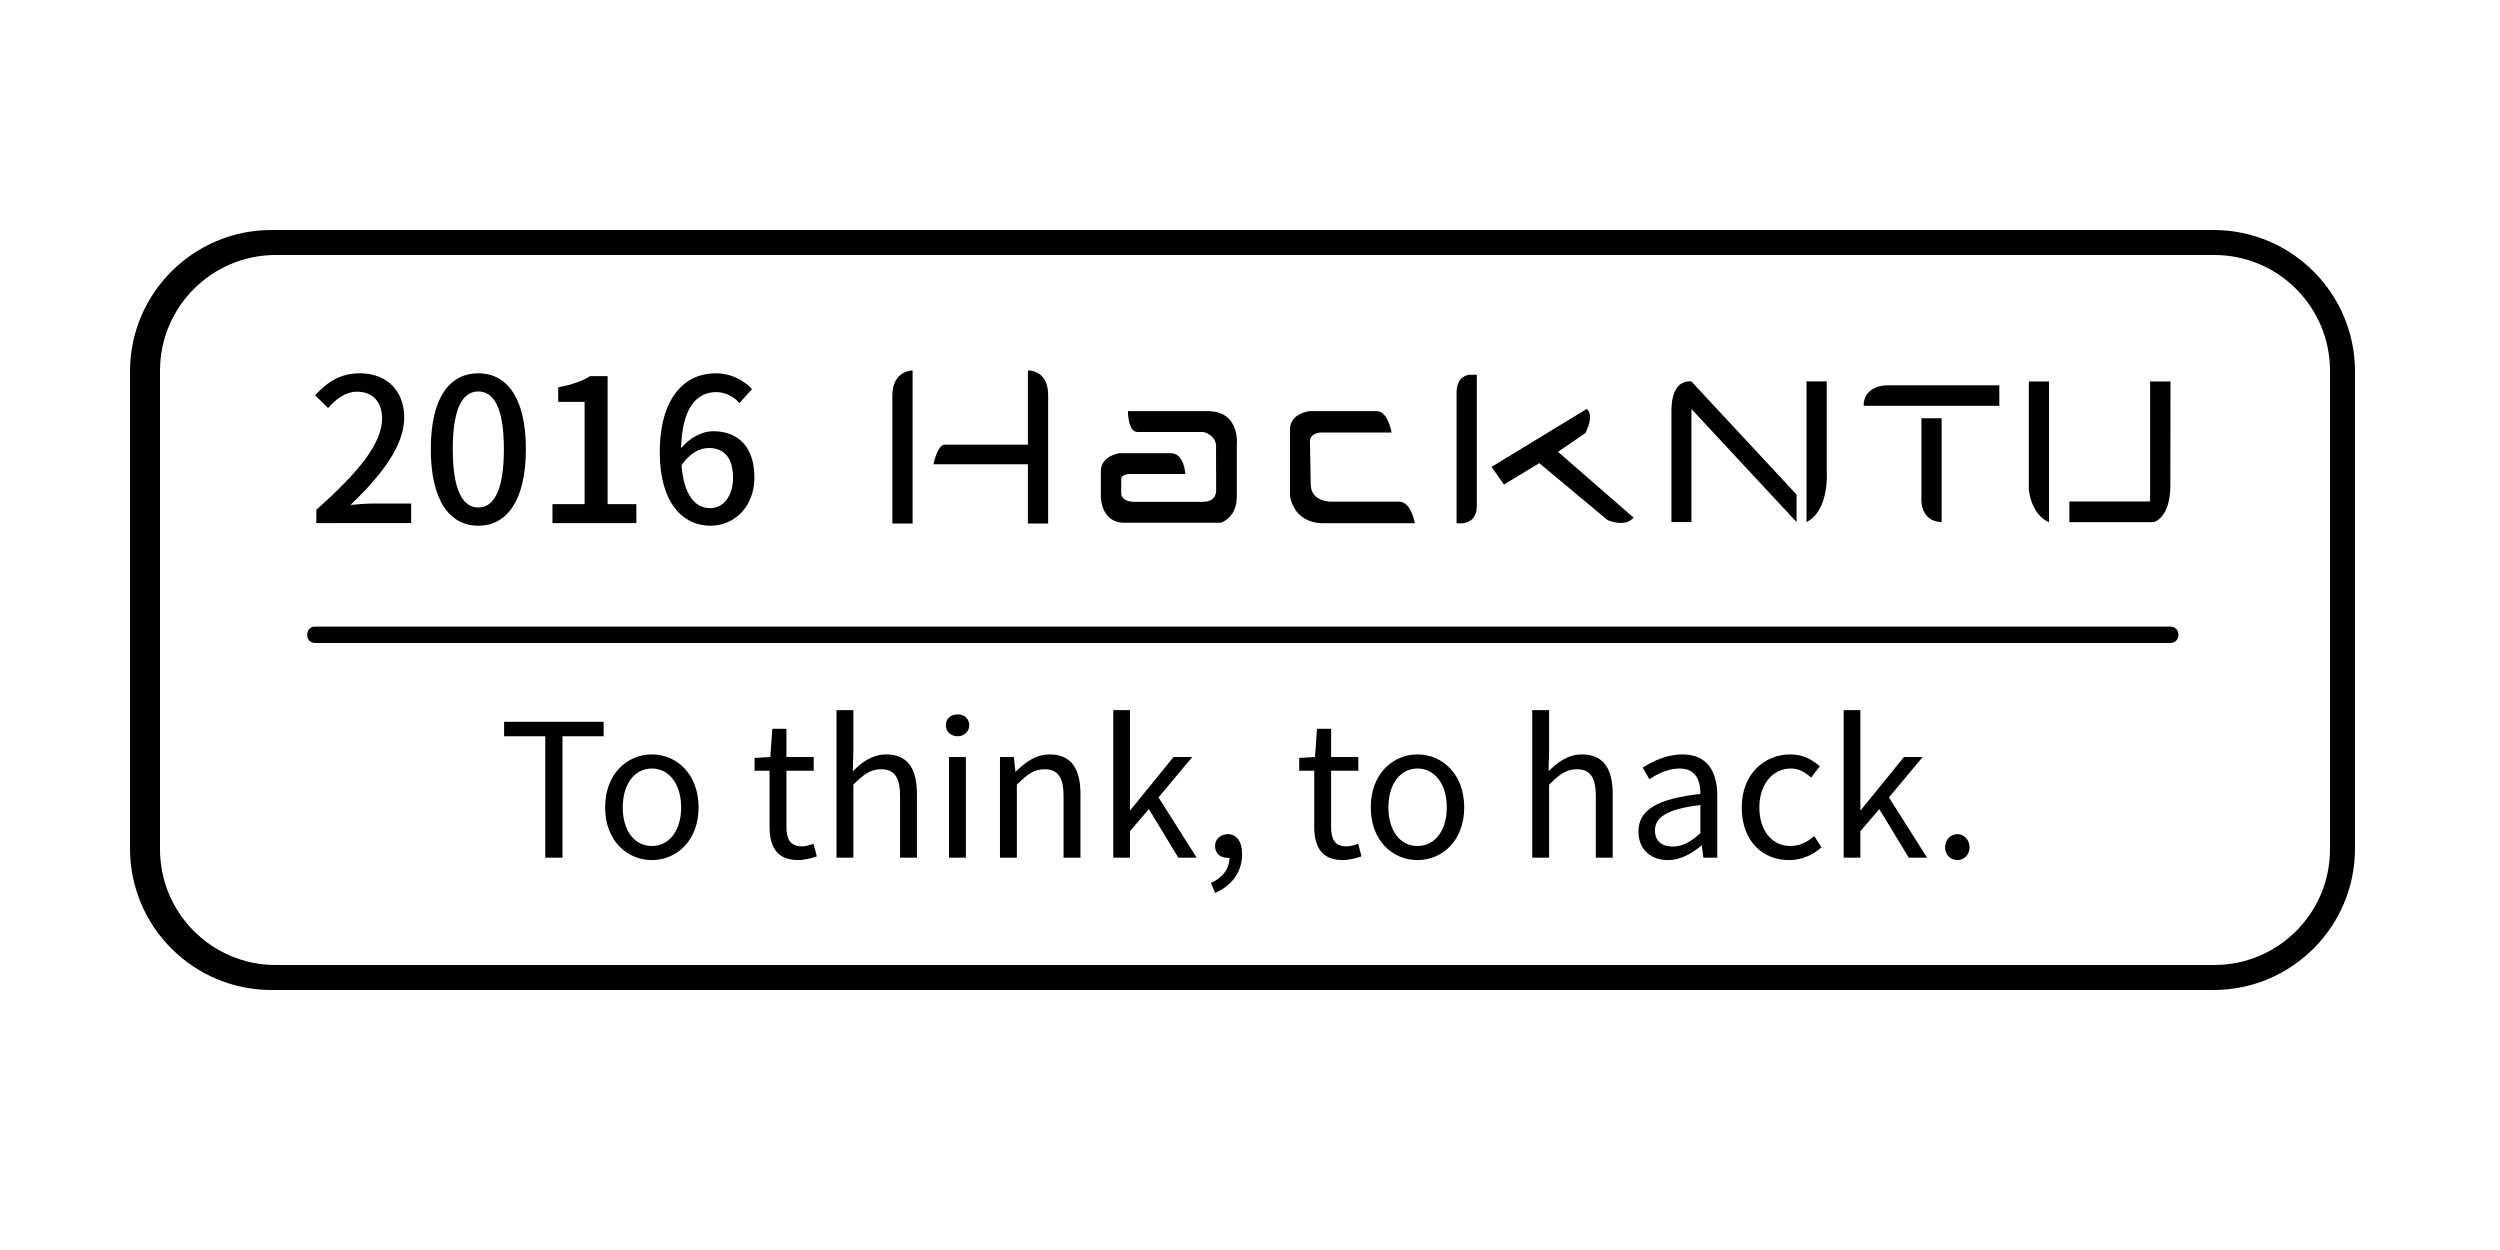 <svg id="svg_logo_all" viewBox="0 0 500 250" width="500" height="250">
    <g class="logo-2016">
        <g>
            <g>
                <path d="M63.265,101.951c8.667-7.675,13.146-13.386,13.146-18.224c0-3.193-1.72-5.385-4.999-5.385
                c-2.317,0-4.23,1.474-5.794,3.273l-2.594-2.56c2.514-2.724,5.108-4.395,8.95-4.395c5.391,0,8.869,3.51,8.869,8.833
                c0,5.666-4.52,11.541-10.746,17.492c1.512-0.166,3.348-0.278,4.787-0.278h7.351v3.913H63.265V101.951z" />
            </g>
        </g>
        <g>
            <g>
                <path d="M86.161,89.8c0-10.185,3.712-15.139,9.508-15.139c5.751,0,9.506,4.99,9.506,15.139
                c0,10.228-3.755,15.344-9.506,15.344C89.873,105.144,86.161,100.028,86.161,89.8z M100.777,89.8
                c0-8.432-2.113-11.508-5.108-11.508c-2.998,0-5.118,3.077-5.118,11.508c0,8.51,2.12,11.699,5.118,11.699
                C98.664,101.5,100.777,98.31,100.777,89.8z" />
            </g>
        </g>
        <g>
            <g>
                <path d="M110.491,100.82h6.433V80.373h-5.281v-2.918c2.766-0.517,4.722-1.197,6.399-2.234h3.477v25.6h5.752v3.801
                h-16.779V100.82z" />
            </g>
        </g>
        <g>
            <g>
                <path d="M147.888,80.62c-1.083-1.289-2.884-2.202-4.595-2.202c-3.764,0-6.875,2.832-7.074,11.223
                c1.716-2.122,4.28-3.398,6.392-3.398c4.956,0,8.268,3.041,8.268,9.267c0,5.833-3.994,9.635-8.786,9.635
                c-5.595,0-10.14-4.676-10.14-14.665c0-11.304,5.308-15.818,11.102-15.818c3.274,0,5.669,1.397,7.35,3.157L147.888,80.62z
                 M146.607,95.509c0-3.785-1.678-5.911-4.837-5.911c-1.713,0-3.708,0.919-5.471,3.435c0.476,5.835,2.598,8.598,5.756,8.598
                C144.607,101.631,146.607,99.308,146.607,95.509z" />
            </g>
        </g>
    </g>
    <g class="logo-hackntu">
        <g>
            <g>
                <path d="M182.521,74.082c0,0-4.049-0.04-4.049,5.044v25.582h4.049V74.082z" />
            </g>
        </g>
        <g>
            <g>
                <path d="M205.581,88.93c0,0-15.227,0-16.66,0c-1.446,0-2.232,3.924-2.232,3.924h18.893v11.853h4.045V78.982
                c0-5.089-4.045-4.889-4.045-4.889V88.93z" />
            </g>
        </g>
        <g>
            <g>
                <path d="M220.171,94.112v5.26c0,0,0,5.177,4.694,5.177h19.292c0,0,3.202-0.953,3.202-5.177V89.221
                c0,0,0.892-6.996-5.851-6.996h-15.916c0,0-0.053,4.181,1.947,4.181c1.985,0,13.161,0,13.161,0s2.827,0.582,2.506,3.401
                l0.024,8.101c0,0,0.297,2.459-2.685,2.459h-13.791c0,0-2.614,0.016-2.514-1.874v-2.699c0,0-0.184-1,2.01-1h10.818
                c0,0-0.219-4.155-2.891-4.155c-2.665,0-10.343,0-10.343,0S220.229,91.181,220.171,94.112z" />
            </g>
        </g>
        <g>
            <g>
                <path d="M257.992,88.373v10.656c0,0,0.425,5.612,6.728,5.612h18.229c0,0-0.646-4.311-3.173-4.311
                c-2.517,0-13.488,0-13.488,0s-4.14,0.127-4.14-3.483l-0.167-8.726c0,0,0.081-1.733,2.653-1.614h13.677
                c0,0-0.676-4.283-2.967-4.283c-2.286,0-13.44,0-13.44,0s-3.912,0.425-3.912,3.667V88.373z" />
            </g>
        </g>
        <g>
            <g>
                <path d="M293.823,74.964c0,0-2.51,0.119-2.51,3.525v26.135c0,0,4.054,0.779,4.054-3.478V74.934L293.823,74.964z" />
            </g>
        </g>
        <g>
            <g>
                <path d="M311.604,90.364l5.479-3.753c0,0,1.9-3.523,0.244-4.811l-19.023,11.574l2.485,3.53l7.073-4.273l13.665,11.4
                c0,0,3.574,1.55,5.173-0.52L311.604,90.364z" />
            </g>
        </g>
        <g>
            <g>
                <path d="M338.286,76.297c0,0-3.948-0.823-3.998,5.71v22.405h3.998V81.8l21.025,22.612v-5.496L338.286,76.297z" />
            </g>
        </g>
        <g>
            <g>
                <path d="M361.302,76.286h4.047v17.99c0,0,0.594,7.776-4.047,10.135V76.286z" />
            </g>
        </g>
        <g>
            <g>
                <path d="M399.864,77.064h-22.608c0,0-4.532,0.018-4.532,4.099h27.141V77.064z" />
            </g>
        </g>
        <g>
            <g>
                <path d="M388.327,83.648h-4.042v15.629c0,0-0.596,4.976,4.042,5.146V83.648z" />
            </g>
        </g>
        <g>
            <g>
                <path d="M405.763,76.297h4.041v28.126c0,0-3.354-1.016-4.041-6.526V76.297z" />
            </g>
        </g>
        <g>
            <g>
                <path d="M413.871,100.291v4.132h16.879c0,0,3.352-0.73,3.324-7.473l0.021-20.653h-4.079v23.994H413.871z" />
            </g>
        </g>
    </g>
    <g class="logo-ttth">
        <g>
            <path d="M109.05,147.251h-8.23v-2.892h19.91v2.892h-8.231v24.286h-3.448V147.251z" />
        </g>
        <g>
            <path d="M121.026,161.487c0-6.711,4.411-10.604,9.344-10.604c4.93,0,9.343,3.893,9.343,10.604
            c0,6.675-4.413,10.53-9.343,10.53C125.438,172.018,121.026,168.162,121.026,161.487z M136.227,161.487
            c0-4.632-2.372-7.785-5.856-7.785c-3.486,0-5.821,3.153-5.821,7.785c0,4.636,2.335,7.713,5.821,7.713
            C133.854,169.2,136.227,166.123,136.227,161.487z" />
        </g>
        <g>
            <path d="M153.913,165.308v-11.159h-3.005v-2.559l3.152-0.186l0.407-5.637h2.818v5.637h5.45v2.744h-5.45v11.231
            c0,2.486,0.779,3.895,3.114,3.895c0.705,0,1.632-0.259,2.299-0.519l0.667,2.521c-1.149,0.369-2.483,0.74-3.707,0.74
            C155.357,172.018,153.913,169.349,153.913,165.308z" />
        </g>
        <g>
            <path d="M167.298,142.022h3.373v8.083l-0.111,4.152c1.854-1.851,3.931-3.374,6.676-3.374
            c4.224,0,6.153,2.746,6.153,7.899v12.754h-3.375v-12.312c0-3.782-1.148-5.374-3.819-5.374c-2.075,0-3.484,1.037-5.523,3.078
            v14.607h-3.373V142.022z" />
        </g>
        <g>
            <path d="M189.173,145.063c0-1.371,1-2.188,2.335-2.188s2.336,0.816,2.336,2.188c0,1.262-1.001,2.188-2.336,2.188
            S189.173,146.325,189.173,145.063z M189.802,151.404h3.374v20.133h-3.374V151.404z" />
        </g>
        <g>
            <path d="M199.997,151.404h2.781l0.296,2.892h0.112c1.928-1.889,4.004-3.412,6.749-3.412
            c4.226,0,6.158,2.746,6.158,7.899v12.754h-3.38v-12.312c0-3.782-1.147-5.374-3.816-5.374c-2.077,0-3.486,1.037-5.526,3.078v14.607
            h-3.374V151.404z" />
        </g>
        <g>
            <path d="M222.658,142.022h3.335v20.022h0.074l8.64-10.641h3.744l-6.749,8.081l7.64,12.052h-3.672l-5.895-9.715
            l-3.782,4.412v5.303h-3.335V142.022z" />
        </g>
        <g>
            <path d="M242.196,176.578c2.3-1,3.67-2.78,3.708-5.041c-0.151,0.036-0.26,0.036-0.409,0.036
            c-1.297,0-2.484-0.814-2.484-2.373c0-1.446,1.188-2.373,2.559-2.373c1.78,0,2.854,1.521,2.854,4.004
            c0,3.56-2.074,6.341-5.413,7.749L242.196,176.578z" />
        </g>
        <g>
            <path d="M262.846,165.308v-11.159h-3.004v-2.559l3.154-0.186l0.406-5.637h2.817v5.637h5.449v2.744h-5.449v11.231
            c0,2.486,0.781,3.895,3.115,3.895c0.705,0,1.631-0.259,2.302-0.519l0.665,2.521c-1.149,0.369-2.483,0.74-3.706,0.74
            C264.293,172.018,262.846,169.349,262.846,165.308z" />
        </g>
        <g>
            <path d="M274.155,161.487c0-6.711,4.413-10.604,9.345-10.604c4.93,0,9.342,3.893,9.342,10.604
            c0,6.675-4.412,10.53-9.342,10.53C278.568,172.018,274.155,168.162,274.155,161.487z M289.356,161.487
            c0-4.632-2.372-7.785-5.856-7.785c-3.487,0-5.822,3.153-5.822,7.785c0,4.636,2.335,7.713,5.822,7.713
            C286.984,169.2,289.356,166.123,289.356,161.487z" />
        </g>
        <g>
            <path d="M306.448,142.022h3.375v8.083l-0.11,4.152c1.851-1.851,3.93-3.374,6.674-3.374
            c4.227,0,6.154,2.746,6.154,7.899v12.754h-3.374v-12.312c0-3.782-1.15-5.374-3.819-5.374c-2.076,0-3.483,1.037-5.524,3.078v14.607
            h-3.375V142.022z" />
        </g>
        <g>
            <path d="M327.692,166.309c0-4.375,3.819-6.564,12.387-7.525c0-2.598-0.854-5.081-4.154-5.081
            c-2.334,0-4.449,1.074-6.045,2.149l-1.333-2.335c1.855-1.187,4.71-2.633,7.935-2.633c4.892,0,6.971,3.301,6.971,8.269v12.385
            h-2.781l-0.297-2.409h-0.11c-1.931,1.594-4.191,2.89-6.673,2.89C330.216,172.018,327.692,169.943,327.692,166.309z
             M340.079,166.643v-5.638c-6.788,0.817-9.086,2.487-9.086,5.083c0,2.297,1.557,3.223,3.558,3.223
            C336.519,169.311,338.111,168.385,340.079,166.643z" />
        </g>
        <g>
            <path d="M348.347,161.487c0-6.711,4.559-10.604,9.714-10.604c2.632,0,4.449,1.111,5.895,2.375l-1.742,2.26
            c-1.188-1.074-2.412-1.816-4.041-1.816c-3.635,0-6.304,3.153-6.304,7.785c0,4.636,2.521,7.713,6.228,7.713
            c1.856,0,3.486-0.853,4.746-2.002l1.446,2.264c-1.778,1.629-4.076,2.556-6.489,2.556
            C352.46,172.018,348.347,168.162,348.347,161.487z" />
        </g>
        <g>
            <path d="M368.735,142.022h3.338v20.022h0.075l8.64-10.641h3.745l-6.749,8.081l7.637,12.052h-3.668l-5.896-9.715
            l-3.783,4.412v5.303h-3.338V142.022z" />
        </g>
        <g>
            <path d="M389.017,169.462c0-1.521,1.112-2.635,2.449-2.635c1.334,0,2.446,1.114,2.446,2.635
            c0,1.52-1.112,2.556-2.446,2.556C390.129,172.018,389.017,170.981,389.017,169.462z" />
        </g>
    </g>
    <g class="logo-line">
        <g>
            <path d="M63.024,128.596c6.012,0,12.021,0,18.031,0c15.685,0,31.371,0,47.058,0c21.843,0,43.685,0,65.527,0
            c24.481,0,48.964,0,73.445,0c23.601,0,47.205,0,70.807,0c19.202,0,38.405,0,57.611,0c11.289,0,22.575,0,33.863,0
            c1.576,0,3.15,0,4.728,0c2.116,0,2.116-3.276,0-3.276c-6.008,0-12.019,0-18.03,0c-15.688,0-31.372,0-47.058,0
            c-21.844,0-43.686,0-65.529,0c-24.48,0-48.964,0-73.445,0c-23.6,0-47.203,0-70.805,0c-19.204,0-38.407,0-57.612,0
            c-11.287,0-22.576,0-33.863,0c-1.576,0-3.15,0-4.728,0C60.91,125.319,60.91,128.596,63.024,128.596L63.024,128.596z" />
        </g>
    </g>
    <g class="logo-frame">
        <path d="M471,169.701C471,185.33,458.33,198,442.701,198H54.299C38.67,198,26,185.33,26,169.701V74.299
        C26,58.67,38.67,46,54.299,46h388.402C458.33,46,471,58.67,471,74.299V169.701z M466,74.154C466,61.366,455.634,51,442.846,51
        H55.154C42.366,51,32,61.366,32,74.154v95.692C32,182.634,42.366,193,55.154,193h387.691C455.634,193,466,182.634,466,169.846
        V74.154z" />
    </g>
</svg>
